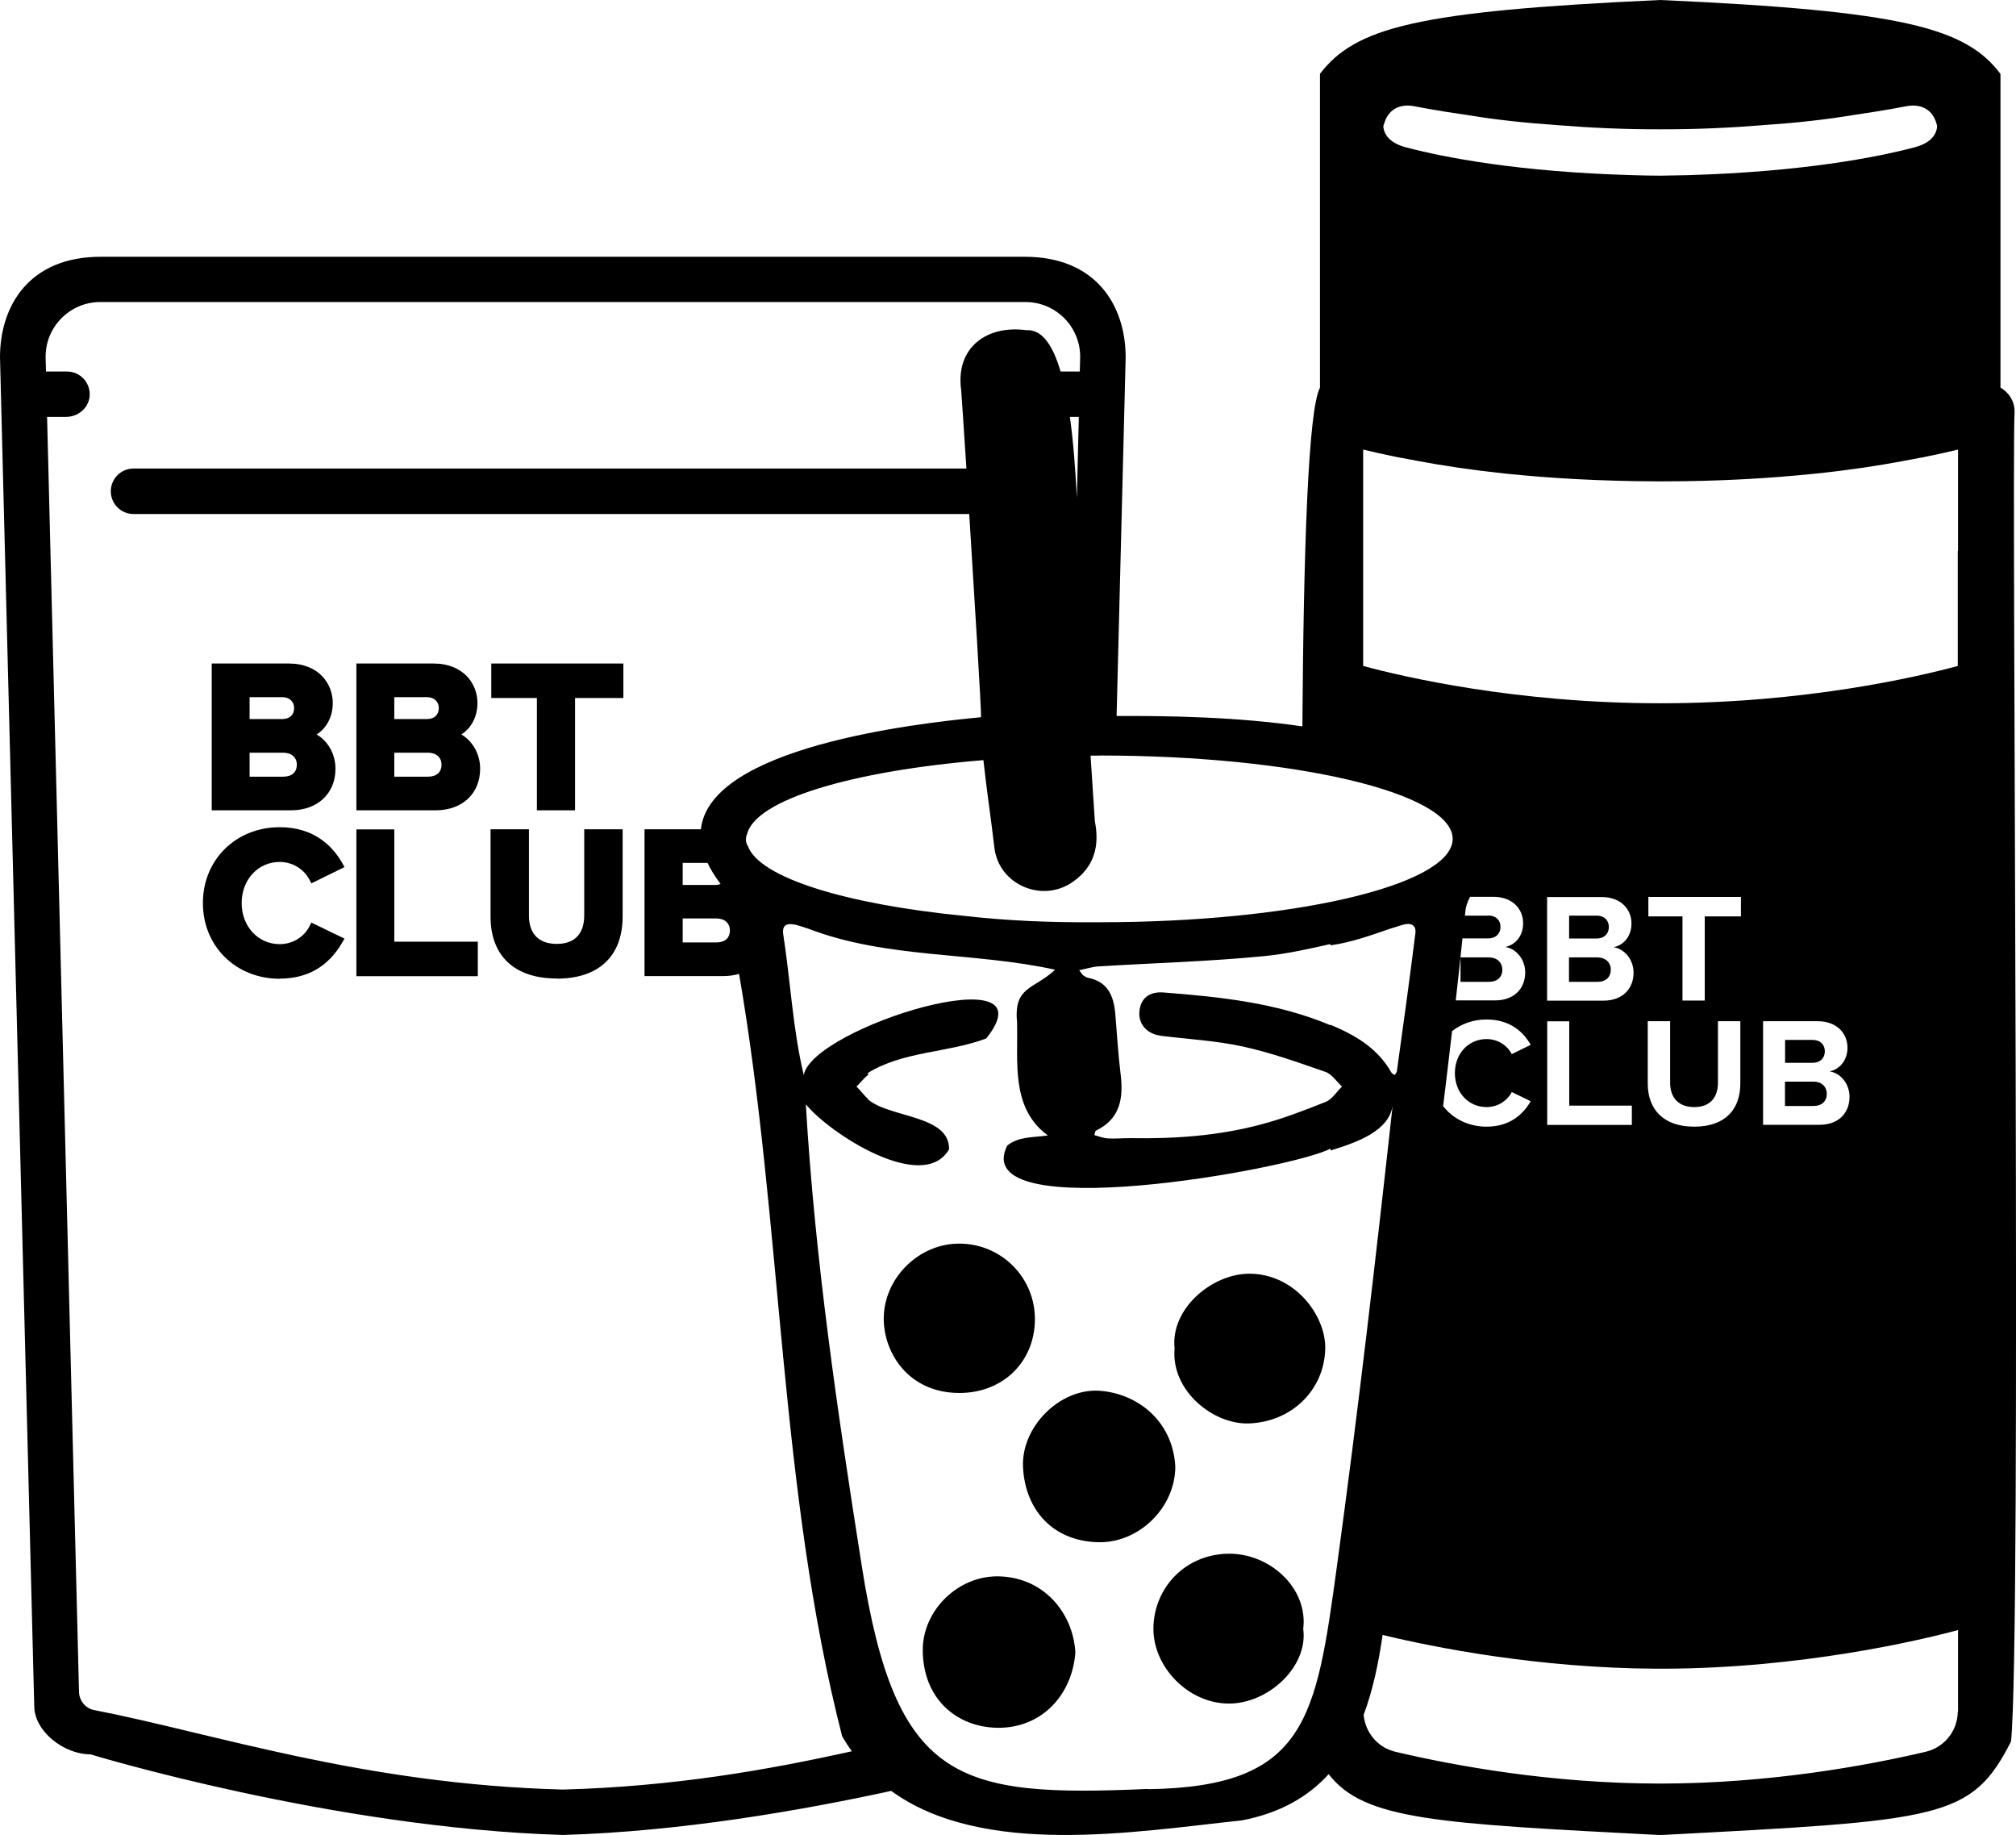 <?xml version="1.0" encoding="UTF-8"?><svg id="Layer_2" xmlns="http://www.w3.org/2000/svg" viewBox="0 0 164.84 150"><defs><style>.cls-1{fill:none;}</style></defs><g id="Layer_1-2"><g><path d="M27.43,62.84h0c0-1.2-.62-2.27-1.54-2.8,.82-.52,1.32-1.46,1.32-2.57,0-1.56-1.13-3.23-3.6-3.23h-6.3v12h6.48c2.18,0,3.64-1.37,3.64-3.4Zm-7.02-5.85h2.67c.58,0,.97,.36,.97,.89,0,.56-.37,.9-.97,.9h-2.67v-1.79Zm0,6.5v-1.96h2.75c.67,0,1.11,.38,1.11,.97,0,.63-.4,.99-1.11,.99h-2.75Z"/><path d="M39.26,62.84c0-1.2-.62-2.27-1.54-2.8,.82-.52,1.32-1.46,1.32-2.57,0-1.56-1.13-3.23-3.6-3.23h-6.3v12h6.48c2.18,0,3.64-1.37,3.64-3.4Zm-7.02-5.85h2.67c.58,0,.97,.36,.97,.89,0,.56-.37,.9-.97,.9h-2.67v-1.79Zm0,6.5v-1.96h2.75c.67,0,1.11,.38,1.11,.97,0,.63-.4,.99-1.11,.99h-2.75Z"/><polygon points="43.9 66.24 47.02 66.24 47.02 57.06 50.97 57.06 50.97 54.24 40.17 54.24 40.17 57.06 43.9 57.06 43.9 66.24"/><path d="M22.87,80c2.26,0,3.98-.99,5.11-2.95l.19-.32-2.71-1.31-.16,.31h0c-.46,.89-1.39,1.45-2.43,1.45-1.77,0-3.11-1.45-3.11-3.36s1.34-3.36,3.11-3.36c1.02,0,1.98,.57,2.43,1.45l.16,.3,2.71-1.33-.18-.32c-.76-1.34-2.26-2.94-5.12-2.94-3.58,0-6.28,2.66-6.28,6.2s2.7,6.19,6.28,6.19Z"/><polygon points="39.07 76.98 32.24 76.98 32.24 67.8 29.14 67.8 29.14 79.8 39.07 79.8 39.07 76.98"/><path d="M45.53,80c3.44,0,5.38-1.85,5.38-5.08v-7.13h-3.14v7.06h0c0,.86-.29,2.31-2.24,2.31-1.47,0-2.28-.82-2.28-2.31v-7.06h-3.14v7.14c0,3.22,1.97,5.06,5.42,5.06Z"/><path d="M131.55,75.78c0-.55-.38-.93-.99-.93h-2.26v1.87h2.26c.61,0,.99-.39,.99-.94Z"/><path d="M130.62,78.26h-2.33v2h2.33c.69,0,1.09-.39,1.09-1,0-.53-.38-.99-1.09-.99Z"/><path d="M121.75,78.26h-2.33v2h2.33c.69,0,1.09-.39,1.09-1,0-.53-.38-.99-1.09-.99Z"/><path d="M148.28,88.42h-2.33v1.99h2.33c.69,0,1.09-.39,1.09-1,0-.53-.38-.99-1.09-.99Z"/><path d="M149.21,85.94c0-.55-.38-.93-.99-.93h-2.26v1.87h2.26c.61,0,.99-.39,.99-.94Z"/><path d="M164.72,33.72c.03-.83-.38-1.58-1.15-2.03V6.04c-2.83-3.75-7.9-5.15-27.82-6.04-19.98,.91-24.9,2.25-27.82,6.03V31.69c-.96,1.81-1.34,13.04-1.44,27.69-5.39-.79-11.06-.87-15.19-.85l.74-29.31c0-4.24-2.41-8.23-8.25-8.23H8.25C2.41,20.98,0,24.97,0,29.21l2.8,110.24c0,2.07,2.41,3.96,4.59,3.96,0,0,19.82,6.03,38.61,6.59h.07c9.59-.28,19.44-2,26.8-3.6,7.54,5.47,19.95,3.33,28.67,2.41,3.14-.6,5.43-1.94,7.1-3.78,2.9,3.76,8.86,4.03,27.12,4.98,22.95-1.21,25.42-1.28,28.67-7.64,.88-8.04,.04-103.42,.29-108.64ZM113.16,10.17c.31-1.2,1.26-1.73,2.52-1.48,0,0,1.65,.34,4.34,.72,2.23,.37,4.57,.63,7.33,.82,2.59,.21,5.45,.35,8.41,.34,2.96,.01,5.82-.13,8.41-.34,2.77-.19,5.1-.45,7.33-.82,2.69-.39,4.34-.72,4.34-.72,1.26-.25,2.21,.28,2.52,1.48,.02,.07,.02,.14,.03,.2-.09,.78-.68,1.37-1.87,1.68-3.03,.8-9.14,2-18.57,2.27-.75,.02-1.48,.03-2.2,.04-.72,0-1.45-.02-2.2-.04-9.43-.26-15.53-1.47-18.57-2.27-1.19-.31-1.78-.91-1.87-1.68,.01-.07,.02-.14,.03-.2Zm-23.26,51.59c15.95,0,28.88,3.05,28.88,6.82,0,.01,0,.02,0,.03,0,.01,0,.02,0,.03,0,.03,0,.06-.01,.08,0,.01,0,.03,0,.04-.43,3.68-13.18,6.63-28.86,6.63-.2,0-.39,0-.59,0-3.47,.02-6.94-.12-10.38-.51-9.75-.95-16.82-3.12-17.78-5.7-.05-.08-.09-.16-.12-.24-.02-.07-.04-.15-.04-.22,0-.03-.01-.06-.01-.08,0-.07,0-.13,.02-.19,.01-.07,.02-.14,.05-.21h0s.02-.05,.03-.07c.71-2.8,8.56-5.15,19.32-6.03,.24,2.27,.64,4.93,.9,7.17,.36,3.01,3.91,4.54,6.41,2.78,1.74-1.22,2.21-2.9,1.8-4.97-.12-1.77-.23-3.55-.35-5.35,.25,0,.5,0,.75,0Zm31.8,13.09h-1.92c0-.05,.01-.1,.02-.15,.02-.52,.18-.97,.4-1.39h1.9c1.61,0,2.44,1.03,2.44,2.16,0,1.07-.66,1.78-1.46,1.94,.9,.14,1.63,1.02,1.63,2.08,0,1.27-.85,2.29-2.47,2.29h-3.21c.19-1.69,.38-3.38,.55-5.07h2.12c.61,0,.99-.39,.99-.94s-.38-.93-.99-.93Zm-.15,8.49c1.93,0,3.01,1.02,3.61,2.07l-1.55,.76c-.35-.69-1.12-1.23-2.06-1.23-1.47,0-2.59,1.18-2.59,2.78s1.12,2.78,2.59,2.78c.94,0,1.7-.53,2.06-1.23l1.55,.75c-.61,1.05-1.68,2.08-3.61,2.08-1.46,0-2.74-.63-3.55-1.68,.25-2.04,.49-4.09,.73-6.13,.77-.6,1.73-.95,2.81-.95Zm-26.65,1.33c2.25,.28,4.53,.4,6.73,.88,2.29,.5,4.52,1.3,6.74,2.07,.53,.18,.91,.79,1.36,1.2-.44,.43-.8,1.03-1.32,1.25-1.75,.7-3.52,1.38-5.34,1.86-3.47,.92-7.02,1.17-10.6,1.11-.63-.01-1.26,.06-1.89,.02-.37-.02-.73-.17-1.1-.27,.07-.23,.07-.33,.12-.36,2.04-.98,2.27-2.71,2.02-4.7-.2-1.62-.29-3.26-.43-4.88-.13-1.45-.62-2.61-2.23-2.92-.14-.03-.27-.12-.39-.2-.06-.04-.09-.11-.33-.42,.61-.12,1.08-.28,1.57-.31,4.52-.28,9.05-.4,13.55-.84,1.83-.18,3.63-.58,5.43-.99v.11s.08-.01,.12-.02c1.61-.24,3.19-.8,4.75-1.34,.34-.11,.69-.21,1.03-.32,.63-.19,1.13-.01,1.04,.69-.47,3.76-.99,7.51-1.51,11.26-.01,.1-.08,.19-.18,.33-.13-.07-.24-.13-.28-.22-1.14-2-2.95-3.04-4.97-3.89v.04c-4.35-1.83-9-2.32-13.66-2.68-1.21-.09-1.9,.53-1.97,1.61-.07,.99,.64,1.79,1.74,1.92Zm-7.42-50.59h.73l-.16,6.61c-.12-2.34-.29-4.61-.57-6.61Zm-41.44,112.21c-16.4-.43-28.67-4.63-38.35-6.5h0c-.71-.14-1.21-.77-1.23-1.49L3.85,34.08h1.55c.95,0,1.8-.68,1.92-1.62,.14-1.13-.74-2.09-1.84-2.09h-1.72l-.03-1.1c-.06-2.51,1.96-4.58,4.47-4.58H83.85c2.51,0,4.53,2.07,4.47,4.58l-.03,1.1h-1.57c-.63-2.15-1.52-3.47-2.82-3.38-3.23-.43-5.78,1.43-5.31,4.89,.02,.12,.19,2.8,.43,6.42H10.92c-1.02,0-1.86,.83-1.86,1.86s.83,1.86,1.86,1.86H79.25c.45,7.17,.97,15.67,.97,16.61-5.53,.52-22.2,2.47-22.91,9.16h-4.61v12h6.48c.45,0,.87-.07,1.25-.18,3.54,20.48,3.26,42.17,8.43,62.33,.25,.43,.51,.83,.79,1.22-6.79,1.51-14.58,2.89-23.63,3.13Zm12.53-71.21c.67,0,1.11,.38,1.11,.97,0,.63-.4,.99-1.11,.99h-2.75v-1.96h2.75Zm-2.75-2.75v-1.79h2.03c.26,.55,.62,1.12,1.07,1.72-.13,.05-.27,.08-.43,.08h-2.67Zm38.03,73.91c-15.55,.68-20.59-.49-23.38-18.19-1.98-12.54-3.85-25.2-4.58-37.78,1.94,2.39,9.57,7.33,11.71,3.69,.07-2.82-4.82-2.56-6.62-4.08v-.05c-.34-.28-.62-.7-.95-1.01,.32-.3,.61-.69,.95-.95v-.17c2.92-1.79,6.51-1.62,9.66-2.81,5.57-6.96-14.22-.91-14.92,2.99-.9-3.74-1.09-7.75-1.69-11.59-.12-1.28,1.38-.57,2.07-.37,6.44,2.47,13.51,1.88,20.17,3.35-1.71,1.62-3.39,1.33-3.11,4.27,.09,3.3-.53,7.04,2.52,9.28-1.36,.18-2.38,.09-3.32,.82-3.35,6.71,23.39,1.92,26.43,.25v.16c2.07-.64,4.85-1.57,5.09-3.76-1.39,12.63-2.85,25.21-4.57,37.78-1.71,12.44-2.46,18-15.45,18.19Zm66.23-6.33c-.01,1.57-1.09,2.93-2.62,3.29-4.85,1.14-12.78,2.59-21.66,2.6h-.05c-8.89,0-16.82-1.46-21.66-2.6-1.44-.34-2.46-1.57-2.59-3.02,.75-2.01,1.22-4.23,1.55-6.53,4.21,1.02,12.76,2.72,22.41,2.76,.11,0,.22,0,.33,0h0c.11,0,.22,0,.33,0,11.07-.04,20.7-2.27,23.98-3.16v6.66Zm-26.51-60.4c0,1.27-.85,2.29-2.47,2.29h-4.6v-8.47h4.46c1.61,0,2.44,1.03,2.44,2.16,0,1.07-.66,1.78-1.46,1.94,.9,.14,1.63,1.02,1.63,2.08Zm-.14,10.86v1.59h-6.92v-8.47h1.8v6.89h5.12Zm1.35-15.46v-1.59h7.57v1.59h-2.96v6.88h-1.82v-6.88h-2.79Zm1.78,8.57v5.03c0,1.18,.65,1.99,1.97,1.99s1.94-.81,1.94-1.99v-5.03h1.83v5.08c0,2.11-1.21,3.54-3.77,3.54s-3.8-1.45-3.8-3.53v-5.09h1.83Zm14.67,6.18c0,1.27-.85,2.29-2.47,2.29h-4.6v-8.47h4.46c1.61,0,2.44,1.03,2.44,2.16,0,1.07-.66,1.78-1.46,1.94,.9,.14,1.63,1.02,1.63,2.08Zm8.85-44.64s0,.02,0,.03v9.39c-3.25,.88-12.5,3.05-24.31,3.05s-21.06-2.17-24.31-3.05v-9.39s0-.02,0-.03v-8.27c.73,.18,1.7,.4,2.89,.64,.02,0,.04,0,.06,.01l.13,.02c.5,.1,1,.19,1.49,.28,1.9,.36,4.24,.71,7.01,1.01,.07,0,.15,.02,.22,.02,3.48,.36,7.63,.61,12.44,.62h.16c4.82,0,8.96-.26,12.44-.62,.07,0,.15-.02,.22-.02,2.77-.29,5.1-.65,7.01-1.01,.49-.09,.98-.18,1.49-.28l.13-.02s.04-.01,.06-.01c1.19-.24,2.15-.46,2.89-.64v8.27Z"/><path class="cls-1" d="M114.67,75.6c-.34,.1-.69,.21-1.03,.32-1.56,.54-3.14,1.11-4.75,1.34-.04,0-.08,.01-.12,.02v-.11c-1.8,.42-3.61,.82-5.43,.99-4.5,.43-9.03,.56-13.55,.84-.49,.03-.97,.19-1.57,.31,.24,.31,.27,.39,.33,.42,.12,.08,.26,.17,.39,.2,1.61,.32,2.11,1.48,2.23,2.92,.14,1.63,.23,3.26,.43,4.88,.25,1.99,.02,3.72-2.02,4.7-.04,.02-.05,.13-.12,.36,.37,.09,.73,.25,1.1,.27,.63,.04,1.26-.03,1.89-.02,3.58,.06,7.14-.2,10.6-1.11,1.82-.48,3.6-1.15,5.34-1.86,.52-.21,.89-.82,1.32-1.25-.45-.41-.83-1.02-1.36-1.2-2.22-.77-4.45-1.57-6.74-2.07-2.2-.48-4.48-.6-6.73-.88-1.1-.14-1.81-.93-1.74-1.92,.07-1.08,.76-1.71,1.97-1.61,4.66,.37,9.3,.85,13.66,2.68v-.04c2.02,.85,3.84,1.88,4.97,3.89,.05,.08,.15,.14,.28,.22,.11-.14,.17-.24,.18-.33,.52-3.75,1.04-7.5,1.51-11.26,.09-.7-.42-.88-1.04-.69Z"/><path class="cls-1" d="M108.77,94.03v-.16c-3.03,1.67-29.77,6.46-26.43-.25,.94-.73,1.96-.64,3.32-.82-3.04-2.24-2.42-5.97-2.52-9.28-.28-2.93,1.4-2.64,3.11-4.27-6.65-1.46-13.72-.88-20.17-3.35-.69-.2-2.19-.91-2.07,.37,.6,3.84,.79,7.84,1.69,11.59,.69-3.9,20.49-9.94,14.92-2.99-3.15,1.18-6.74,1.02-9.66,2.81v.17c-.33,.27-.62,.66-.95,.95,.32,.32,.61,.73,.95,1.01v.05c1.81,1.52,6.7,1.26,6.62,4.08-2.14,3.65-9.76-1.3-11.71-3.69,.72,12.58,2.6,25.24,4.58,37.78,2.79,17.7,7.83,18.87,23.38,18.19,12.99-.19,13.74-5.75,15.45-18.19,1.72-12.58,3.19-25.15,4.57-37.78-.24,2.19-3.02,3.12-5.09,3.76Zm-36.51,13.77c0-3.34,2.89-6.17,6.22-6.14,3.42,.03,6.15,2.77,6.14,6.17,0,3.5-2.62,6.05-6.17,6.05-4.18,0-6.2-3.28-6.19-6.07Zm9.31,33.44c-3.35-.05-6.08-2.37-6.11-6.32-.02-3.27,2.87-6.11,6.18-6.06,3.66,.06,6.11,2.93,6.3,6.23-.29,3.64-2.91,6.2-6.37,6.15Zm8.2-15.17c-3.71-.1-5.94-2.65-6.12-6.11-.18-3.29,2.99-6.49,6.26-6.27,3.07,.21,5.97,2.44,6.19,6.19,0,3.34-2.94,6.28-6.33,6.19Zm10.66,13.19c-3.28-.04-6.12-2.98-6.11-6.11,0-3.27,2.54-6.09,6.12-6.14,3.44-.05,6.55,2.84,6.14,6.15,.42,3.08-2.87,6.15-6.14,6.1Zm1.72-22.9c-2.93,.11-6.42-2.69-6.1-6.13-.35-3.23,3.05-6.11,6.12-6.11,3.75,0,6.26,3.45,6.2,6.13-.08,3.4-2.76,5.98-6.22,6.11Z"/><path d="M81.63,128.86c-3.31-.05-6.2,2.79-6.18,6.06,.03,3.95,2.76,6.27,6.11,6.32,3.46,.05,6.08-2.51,6.37-6.15-.19-3.3-2.64-6.17-6.3-6.23Z"/><path d="M102.16,104.12c-3.08,0-6.47,2.88-6.12,6.11-.31,3.45,3.17,6.25,6.1,6.13,3.46-.13,6.14-2.71,6.22-6.11,.06-2.68-2.46-6.12-6.2-6.13Z"/><path d="M89.91,113.69c-3.27-.22-6.44,2.98-6.26,6.27,.18,3.45,2.41,6.01,6.12,6.11,3.38,.09,6.33-2.85,6.33-6.19-.21-3.75-3.12-5.97-6.19-6.19Z"/><path d="M84.62,107.83c0-3.4-2.73-6.14-6.14-6.17-3.34-.03-6.22,2.81-6.22,6.14,0,2.79,2.02,6.07,6.19,6.07,3.55,0,6.17-2.54,6.17-6.05Z"/><path d="M100.43,127.01c-3.58,.05-6.12,2.87-6.12,6.14,0,3.13,2.83,6.07,6.11,6.11,3.28,.04,6.56-3.03,6.14-6.1,.41-3.31-2.7-6.2-6.14-6.15Z"/></g></g></svg>